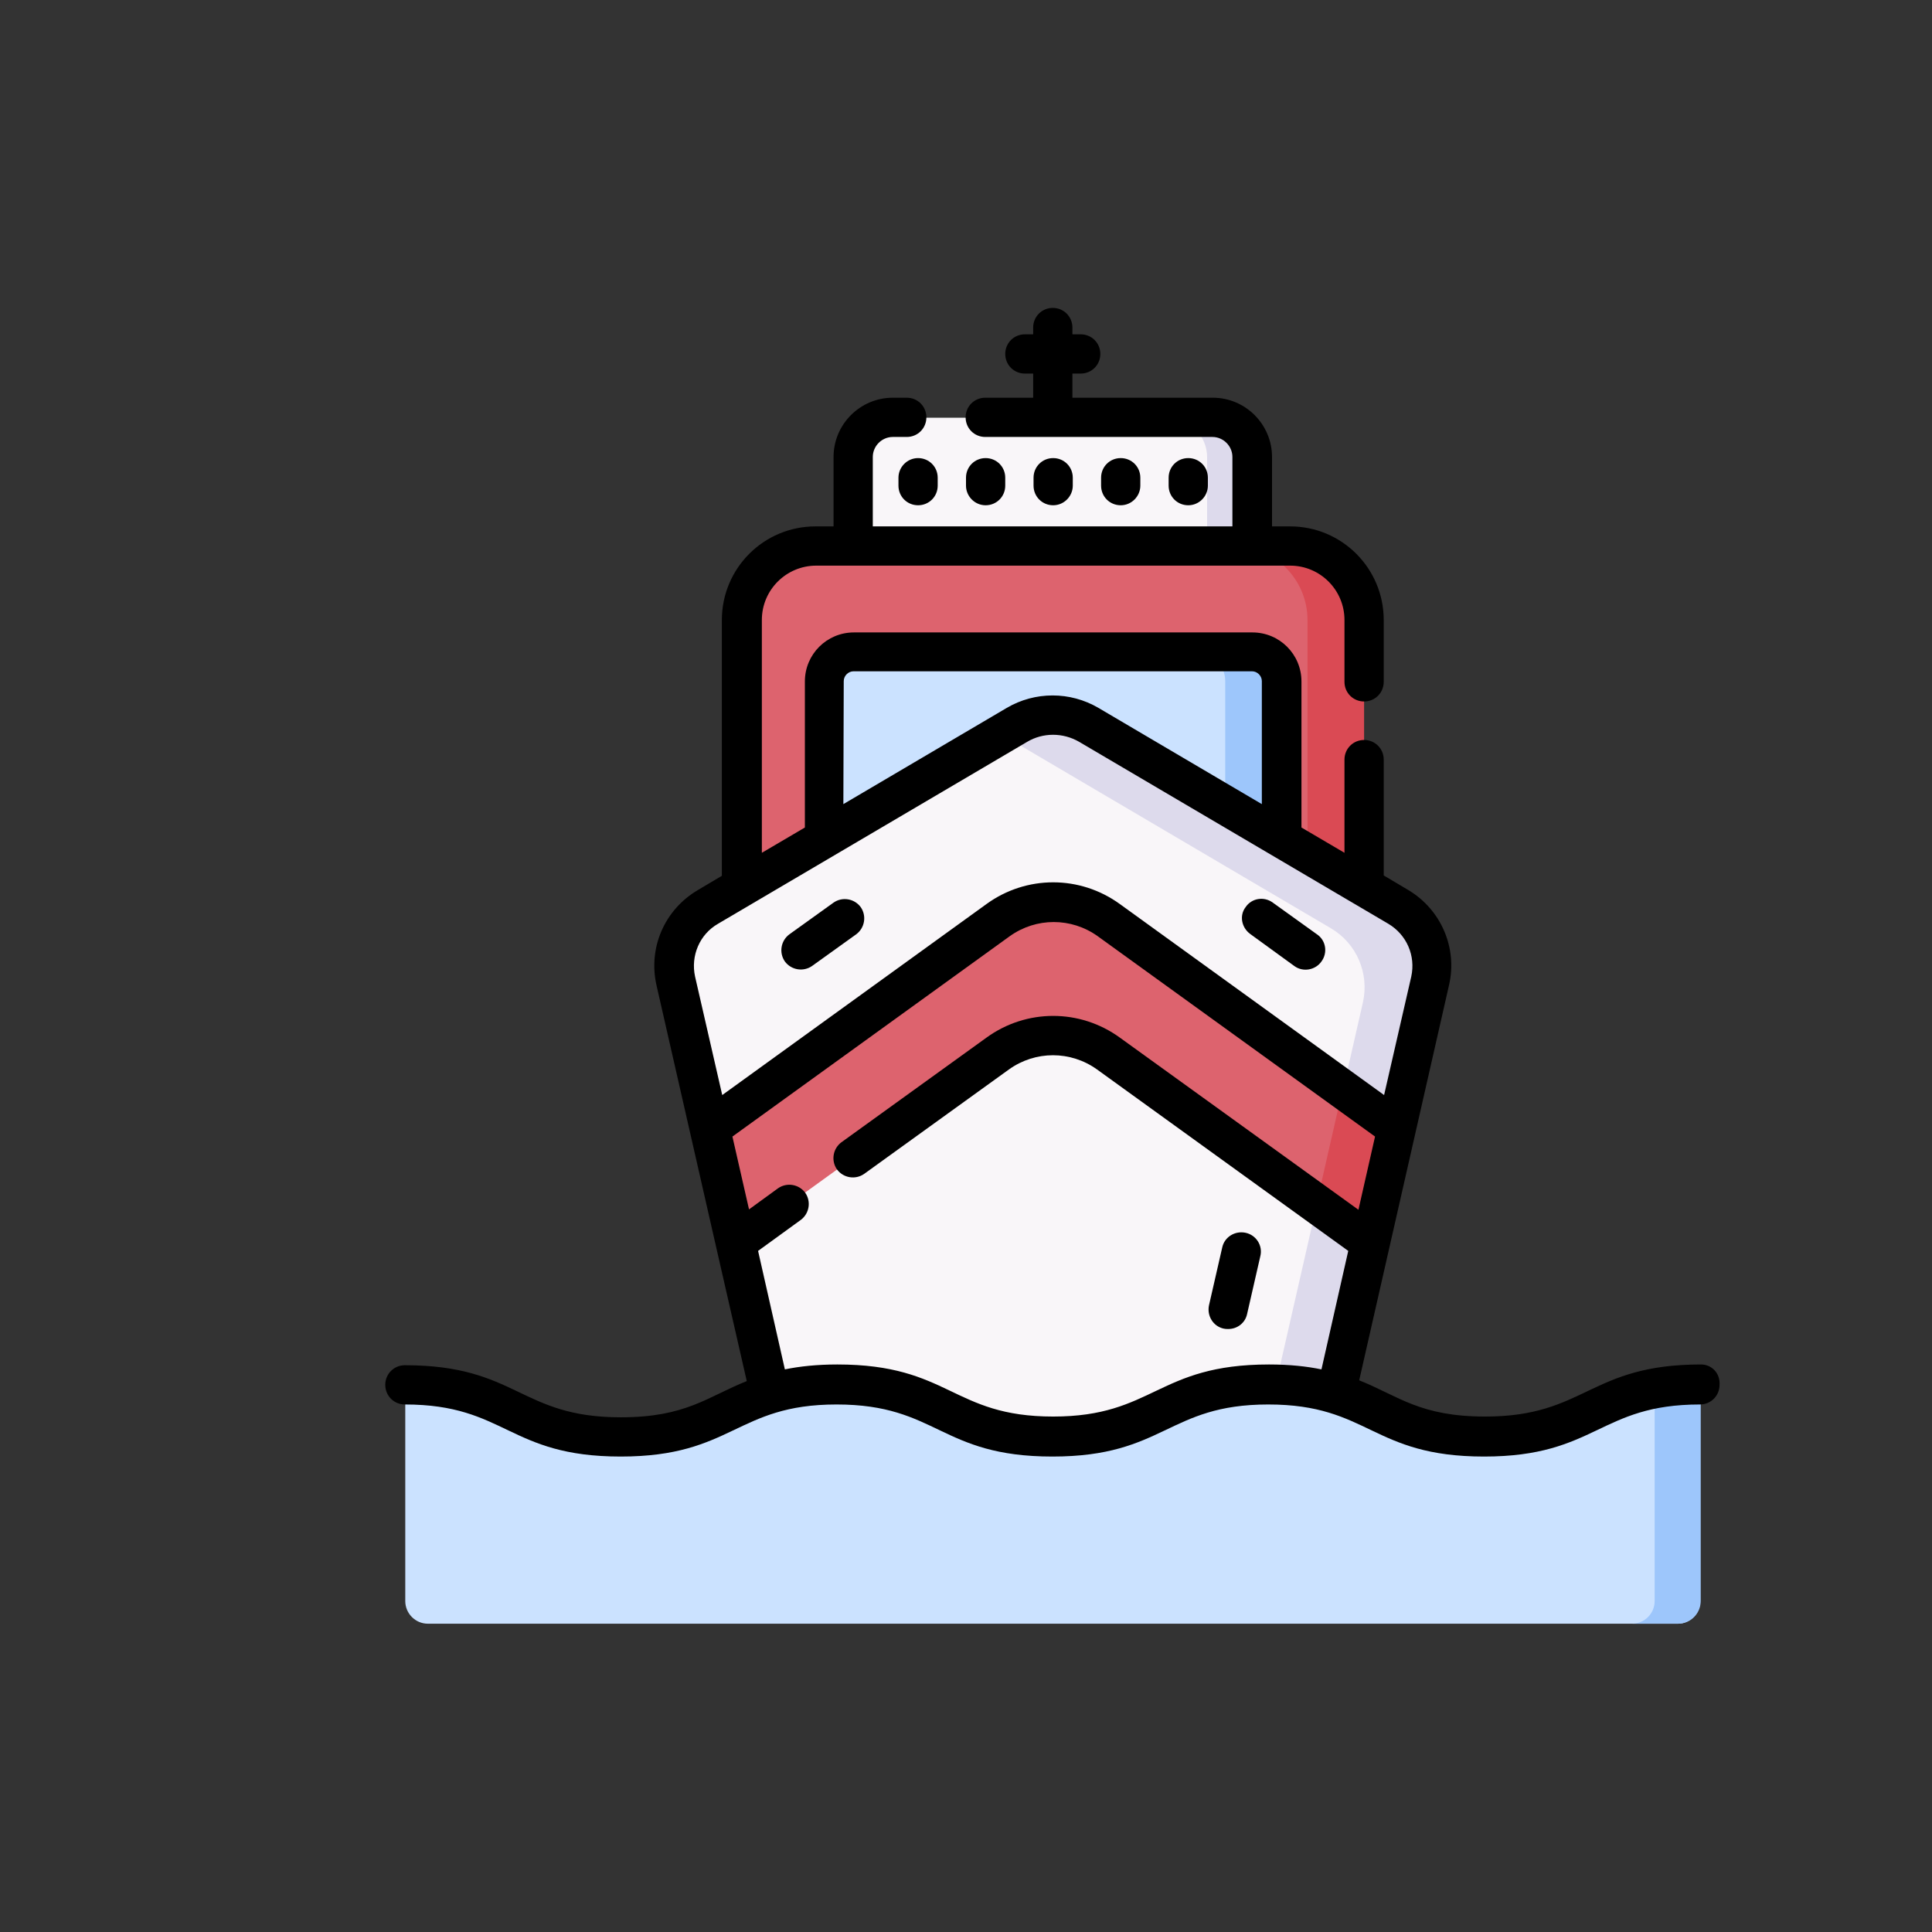 <?xml version="1.0" encoding="utf-8"?>
<!-- Generator: Adobe Illustrator 24.2.3, SVG Export Plug-In . SVG Version: 6.00 Build 0)  -->
<svg version="1.1" id="Capa_1" xmlns="http://www.w3.org/2000/svg" xmlns:xlink="http://www.w3.org/1999/xlink" x="0px" y="0px"
	 viewBox="0 0 512 512" style="enable-background:new 0 0 512 512;" xml:space="preserve">
<rect x="0" y="0" width="512" height="512" fill="#333333" stroke="none"/>
<style type="text/css">
	.st0{fill:#DD636E;}
	.st1{fill:#DA4A54;}
	.st2{fill:#CBE2FF;}
	.st3{fill:#9DC6FB;}
	.st4{fill:#F9F6F9;}
	.st5{fill:#DDDAEC;}
</style>
<g>
	<path class="st0" d="M361.5,262.7H196.6v-98.4c0-10.8,8.8-19.6,19.6-19.6h125.6c10.8,0,19.6,8.8,19.6,19.6L361.5,262.7L361.5,262.7
		z"/>
	<path class="st1" d="M341.9,144.7h-15c10.8,0,19.6,8.8,19.6,19.6v98.4h15v-98.4C361.5,153.5,352.7,144.7,341.9,144.7L341.9,144.7z"
		/>
	<path class="st2" d="M331.9,231.8H226.3c-4.3,0-7.8-3.5-7.8-7.8v-43.5c0-4.3,3.5-7.8,7.8-7.8h105.6c4.3,0,7.8,3.5,7.8,7.8V224
		C339.7,228.3,336.2,231.8,331.9,231.8z"/>
	<path class="st3" d="M331.9,172.7h-15c4.3,0,7.8,3.5,7.8,7.8V224c0,4.3-3.5,7.8-7.8,7.8h15c4.3,0,7.8-3.5,7.8-7.8v-43.5
		C339.7,176.2,336.2,172.7,331.9,172.7z"/>
	<path class="st4" d="M331.9,144.7H226.3v-23.5c0-5.8,4.7-10.5,10.5-10.5h84.7c5.8,0,10.5,4.7,10.5,10.5V144.7z"/>
	<path class="st5" d="M321.4,110.7h-12c5.8,0,10.5,4.7,10.5,10.5v23.5h12v-23.5C331.9,115.3,327.2,110.7,321.4,110.7z"/>
	<path class="st4" d="M269.6,192.1l-81.9,48.2c-6.8,4-10.2,11.9-8.5,19.6l31.7,138.9h136.5L379,259.9c1.8-7.7-1.7-15.6-8.5-19.6
		l-81.9-48.2C282.7,188.7,275.4,188.7,269.6,192.1L269.6,192.1z"/>
	<path class="st5" d="M370.5,240.3l-81.9-48.2c-5.9-3.5-13.1-3.5-19,0l-5.5,3.3c2.3,0.4,4.6,1.1,6.7,2.4l81.9,48.2
		c6.8,4,10.2,11.9,8.5,19.6l-30.4,133.3h16.6L379,259.9C380.7,252.2,377.3,244.3,370.5,240.3L370.5,240.3z"/>
	<g>
		<path class="st0" d="M264.4,279.2c8.8-6.3,20.6-6.3,29.3,0l69.4,50.1l6.9-30.3l-76.3-55.1c-8.8-6.3-20.6-6.3-29.3,0L188.1,299
			l6.9,30.3L264.4,279.2z"/>
	</g>
	<path class="st1" d="M370.1,299l-14.3-10.3l-6.9,30.3l14.3,10.3L370.1,299z"/>
	<path class="st2" d="M107.4,366.8c28.6,0,28.6,13.8,57.2,13.8s28.6-13.8,57.2-13.8c28.6,0,28.6,13.8,57.2,13.8
		c28.6,0,28.6-13.8,57.2-13.8c28.6,0,28.6,13.8,57.2,13.8c28.6,0,28.6-13.8,57.2-13.8v57.5c0,3.3-2.7,6-6,6H113.4c-3.3,0-6-2.7-6-6
		L107.4,366.8z"/>
	<g>
		<path class="st3" d="M438.5,367.8v56.5c0,3.3-2.7,6-6,6h12.2c3.3,0,6-2.7,6-6v-57.5C446,366.8,442,367.2,438.5,367.8z"/>
	</g>
	<g>
		<path d="M238.1,126.6v2.1c0,2.9,2.3,5.2,5.2,5.2s5.2-2.3,5.2-5.2v-2.1c0-2.9-2.3-5.2-5.2-5.2S238.1,123.8,238.1,126.6z"/>
		<path d="M261.2,133.9c2.9,0,5.2-2.3,5.2-5.2v-2.1c0-2.9-2.3-5.2-5.2-5.2c-2.9,0-5.2,2.3-5.2,5.2v2.1
			C256,131.5,258.3,133.9,261.2,133.9z"/>
		<path d="M284.3,128.7v-2.1c0-2.9-2.3-5.2-5.2-5.2s-5.2,2.3-5.2,5.2v2.1c0,2.9,2.3,5.2,5.2,5.2S284.3,131.5,284.3,128.7z"/>
		<path d="M302.2,128.7v-2.1c0-2.9-2.3-5.2-5.2-5.2c-2.9,0-5.2,2.3-5.2,5.2v2.1c0,2.9,2.3,5.2,5.2,5.2
			C299.9,133.9,302.2,131.5,302.2,128.7z"/>
		<path d="M320.1,128.7v-2.1c0-2.9-2.3-5.2-5.2-5.2c-2.9,0-5.2,2.3-5.2,5.2v2.1c0,2.9,2.3,5.2,5.2,5.2
			C317.8,133.9,320.1,131.5,320.1,128.7z"/>
		<path d="M450.8,361.6c-29.7,0-30.5,13.8-57.2,13.8c-17.3,0-22.9-5.4-33.4-9.6L384,261.1c2.3-9.9-2.1-20.1-10.9-25.3l-6.4-3.8
			v-30.7c0-2.9-2.3-5.2-5.2-5.2c-2.9,0-5.2,2.3-5.2,5.2V226l-11.4-6.7v-38.7c0-7.2-5.8-13-13-13H226.3c-7.2,0-13,5.8-13,13v38.7
			l-11.4,6.7v-61.7c0-8,6.5-14.4,14.4-14.4h125.6c8,0,14.4,6.5,14.4,14.4v16.4c0,2.9,2.3,5.2,5.2,5.2c2.9,0,5.2-2.3,5.2-5.2v-16.4
			c0-13.7-11.1-24.8-24.8-24.8h-4.8v-18.4c0-8.6-7-15.7-15.7-15.7h-37.2v-6.4h2.2c2.9,0,5.2-2.3,5.2-5.2s-2.3-5.2-5.2-5.2h-2.2v-1.8
			c0-2.9-2.3-5.2-5.2-5.2s-5.2,2.3-5.2,5.2v1.8h-2.2c-2.9,0-5.2,2.3-5.2,5.2c0,2.9,2.3,5.2,5.2,5.2h2.2v6.4h-12.7
			c-2.9,0-5.2,2.3-5.2,5.2c0,2.9,2.3,5.2,5.2,5.2h60.2c2.9,0,5.3,2.4,5.3,5.3v18.4h-95.3v-18.4c0-2.9,2.4-5.3,5.3-5.3h3.7
			c2.9,0,5.2-2.3,5.2-5.2s-2.3-5.2-5.2-5.2h-3.7c-8.6,0-15.7,7-15.7,15.7v18.4h-4.8c-13.7,0-24.8,11.1-24.8,24.8v67.8l-6.4,3.8
			c-8.8,5.2-13.2,15.3-10.9,25.3c12.4,54.4,22,96.6,23.9,104.8c-10.5,4.2-16.1,9.6-33.4,9.6c-26.8,0-27.4-13.8-57.2-13.8
			c-2.9,0-5.2,2.3-5.2,5.2c0,2.9,2.3,5.2,5.2,5.2c26.8,0,27.4,13.8,57.2,13.8c29.7,0,30.5-13.8,57.2-13.8
			c26.8,0,27.4,13.8,57.2,13.8c29.7,0,30.5-13.8,57.2-13.8c26.8,0,27.4,13.8,57.2,13.8c29.7,0,30.5-13.8,57.2-13.8
			c2.9,0,5.2-2.3,5.2-5.2C455.9,363.9,453.6,361.6,450.8,361.6z M223.6,180.5c0-1.4,1.2-2.6,2.6-2.6h105.6c1.4,0,2.6,1.2,2.6,2.6
			v32.6l-43.3-25.5c-7.5-4.4-16.8-4.4-24.3,0l-43.3,25.5L223.6,180.5L223.6,180.5z M190.3,244.8l81.9-48.2c4.2-2.5,9.5-2.5,13.8,0
			l81.9,48.2c4.9,2.9,7.3,8.5,6.1,14l-7.2,31.4l-70-50.6c-10.6-7.7-24.8-7.7-35.4,0l-70,50.6l-7.2-31.4
			C183,253.3,185.4,247.6,190.3,244.8L190.3,244.8z M279.1,375.4c-26.8,0-27.4-13.8-57.2-13.8c-5.4,0-10,0.5-13.9,1.3l-7.1-31.4
			l11.3-8.2c2.3-1.7,2.8-4.9,1.2-7.2c-1.7-2.3-4.9-2.8-7.2-1.2l-7.7,5.6l-3.4-14.9l-1-4.4l73.5-53.1c7-5,16.3-5,23.3,0l73.5,53.1
			l-4.4,19.4L296.8,275c-10.6-7.7-24.8-7.7-35.4,0L223,302.7c-2.3,1.7-2.8,4.9-1.2,7.2c1.7,2.3,4.9,2.8,7.2,1.2l38.4-27.7
			c7-5,16.3-5,23.3,0l66.6,48.1l-7.1,31.4c-3.9-0.8-8.4-1.3-13.9-1.3C306.6,361.6,305.8,375.4,279.1,375.4L279.1,375.4z"/>
		<path d="M330.1,326.7c-2.8-0.6-5.6,1.1-6.2,3.9l-3.5,15.3c-0.6,2.8,1.1,5.6,3.9,6.2c0.4,0.1,0.8,0.1,1.2,0.1c2.4,0,4.5-1.6,5-4
			l3.5-15.3C334.7,330.1,332.9,327.3,330.1,326.7z"/>
		<path d="M215.2,256l11.7-8.4c2.3-1.7,2.8-4.9,1.2-7.2c-1.7-2.3-4.9-2.8-7.2-1.2l-11.7,8.4c-2.3,1.7-2.8,4.9-1.2,7.2
			C209.7,257.1,212.9,257.6,215.2,256z"/>
		<path d="M331.3,247.5L343,256c2.3,1.7,5.6,1.1,7.2-1.2c1.7-2.3,1.2-5.6-1.2-7.2l-11.7-8.4c-2.3-1.7-5.6-1.2-7.2,1.2
			C328.4,242.6,329,245.8,331.3,247.5L331.3,247.5z"/>
	</g>
</g>
</svg>
